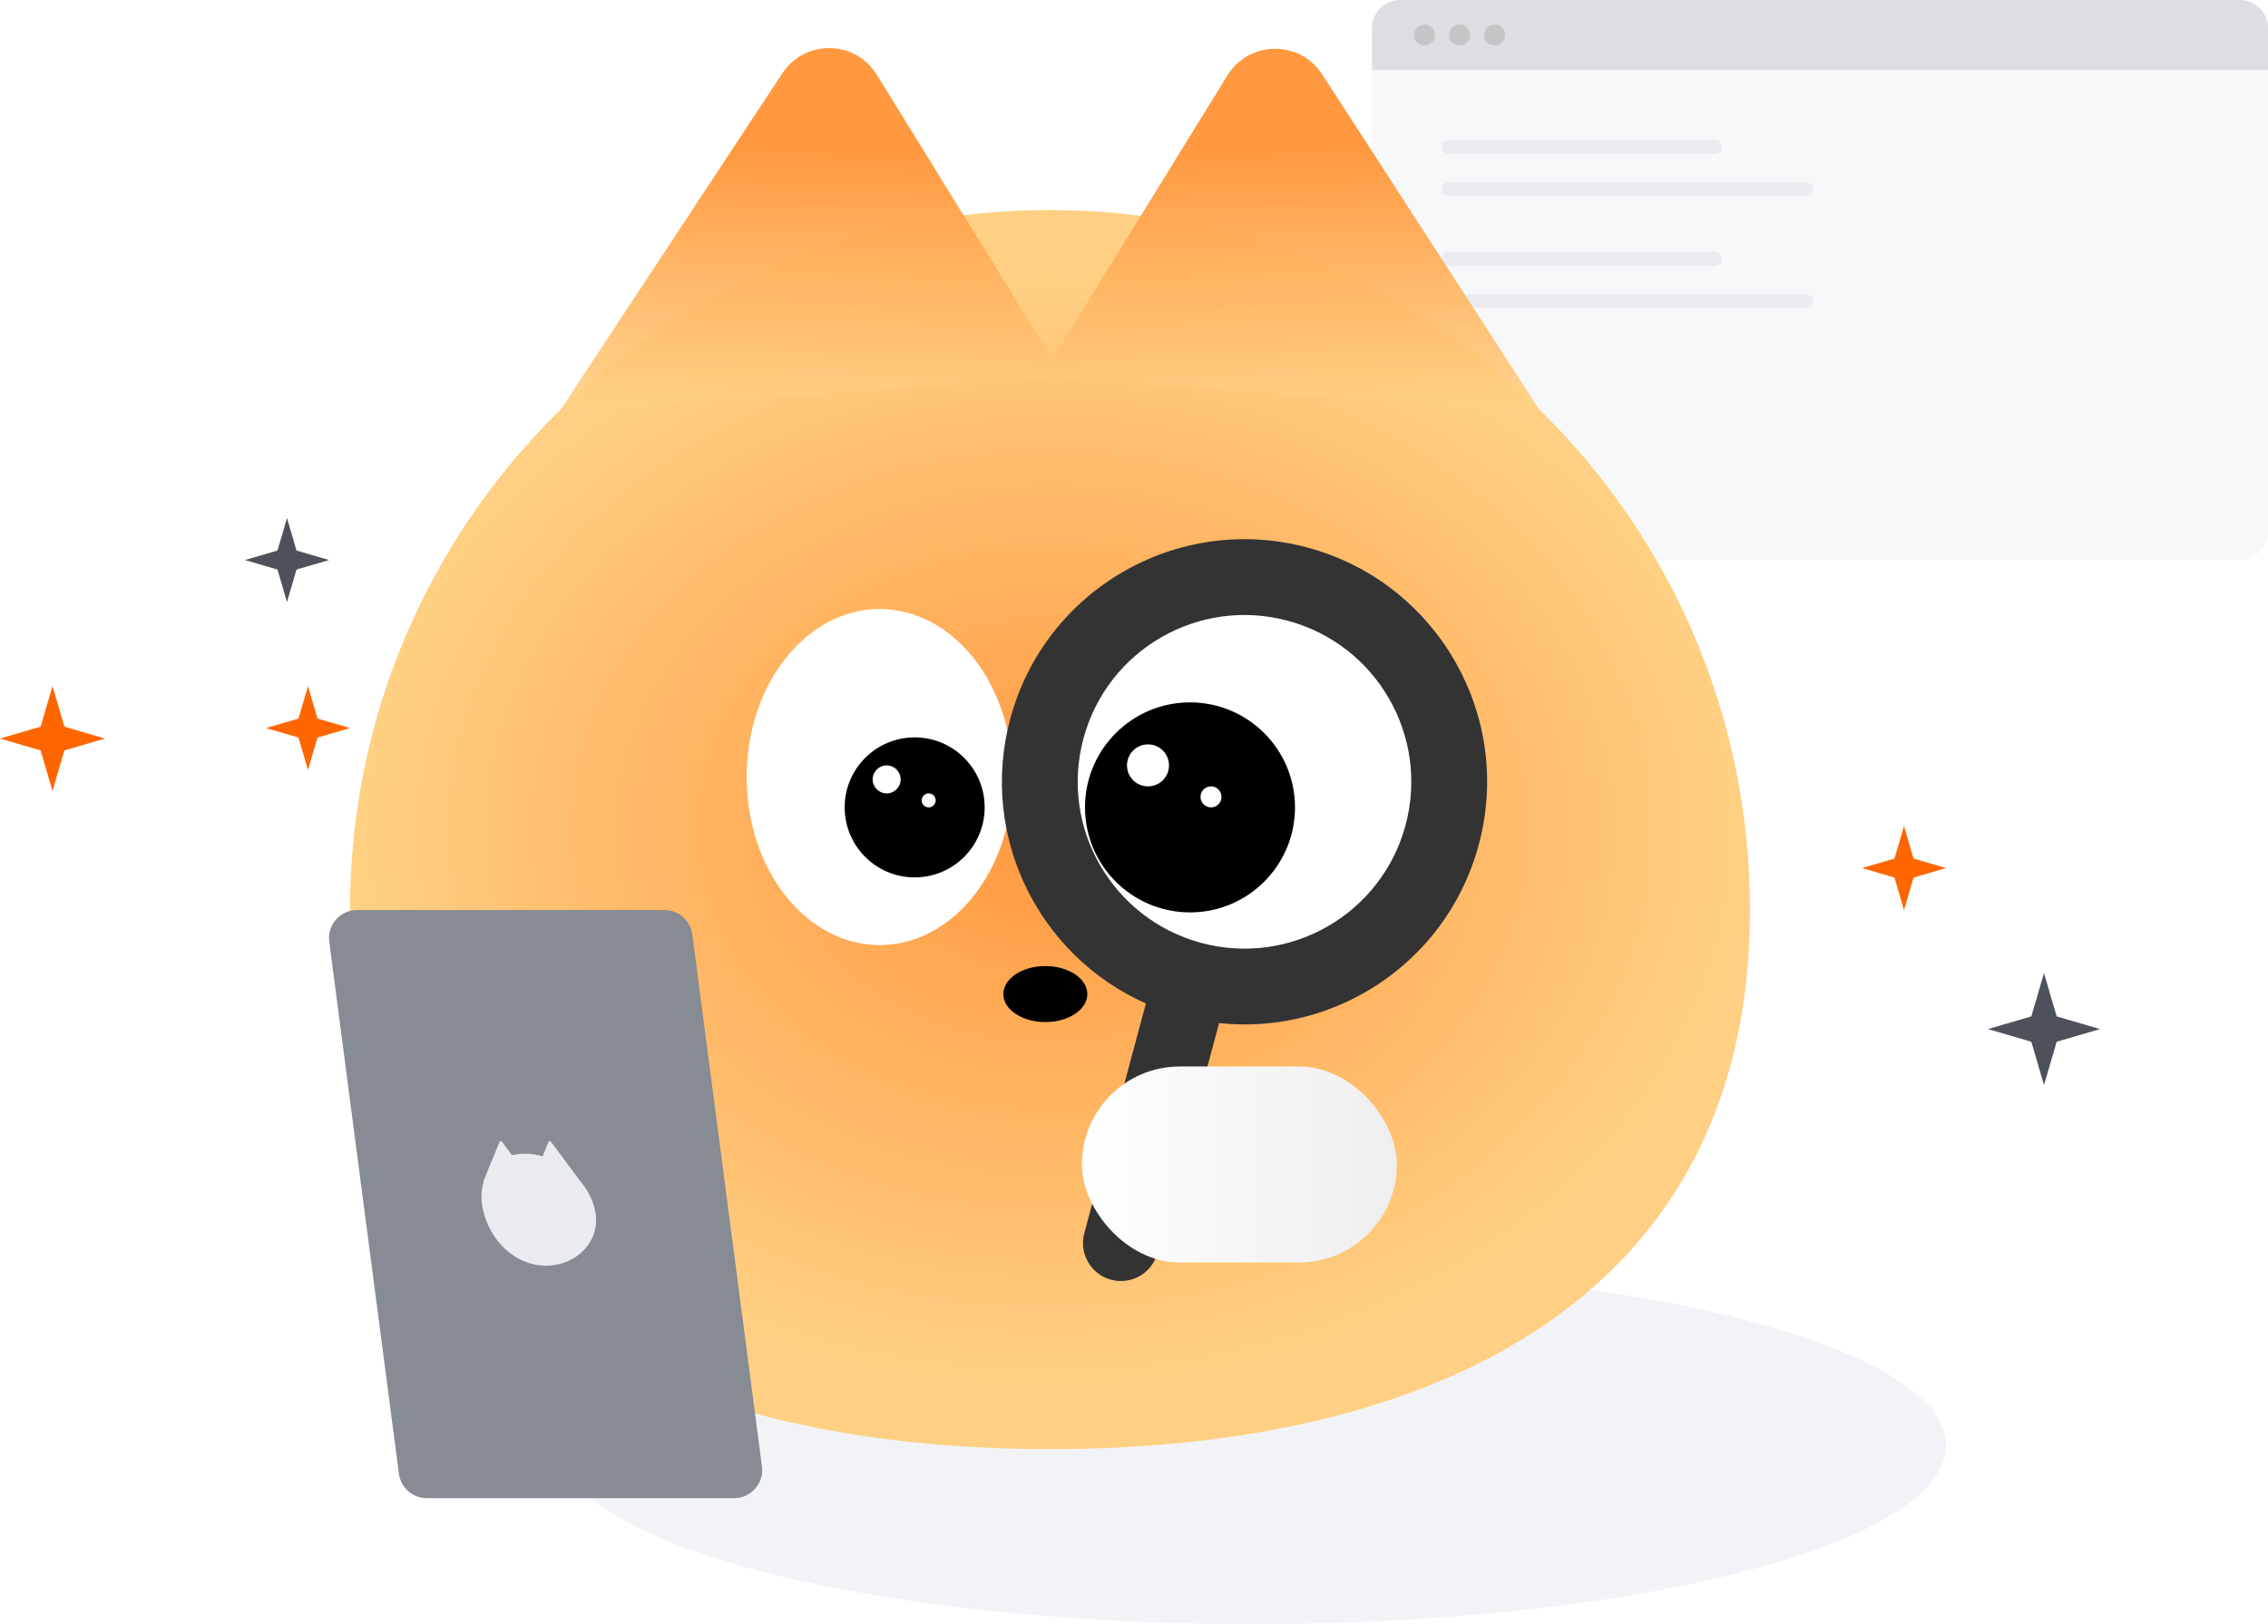 <svg width="324" height="232" viewBox="0 0 324 232" fill="none" xmlns="http://www.w3.org/2000/svg">
<ellipse cx="179" cy="206.5" rx="99" ry="25.5" fill="#F2F3F6"/>
<rect x="196" width="128" height="80" rx="4" fill="#F7F8FA"/>
<path d="M196 4C196 1.791 197.791 0 200 0H320C322.209 0 324 1.791 324 4V10H196V4Z" fill="#DCDEE3"/>
<circle cx="203.5" cy="5" r="1.5" fill="#C5C5C5"/>
<circle cx="208.5" cy="5" r="1.5" fill="#C5C5C5"/>
<circle cx="213.5" cy="5" r="1.5" fill="#C5C5C5"/>
<rect x="206" y="20" width="40" height="2" rx="1" fill="#EAEBEE"/>
<rect x="206" y="36" width="40" height="2" rx="1" fill="#EAEBEE"/>
<rect x="206" y="26" width="53" height="2" rx="1" fill="#EAEBEE"/>
<rect x="206" y="42" width="53" height="2" rx="1" fill="#EAEBEE"/>
<g filter="url(#filter0_n_1350_5943)">
<path d="M250 130C250 185.228 205.228 207 150 207C94.772 207 50 185.228 50 130C50 74.772 94.772 30 150 30C205.228 30 250 74.772 250 130Z" fill="url(#paint0_radial_1350_5943)"/>
</g>
<ellipse cx="125.667" cy="111" rx="19" ry="24" fill="white"/>
<ellipse cx="173.396" cy="110.966" rx="28.928" ry="30.641" fill="white"/>
<circle cx="130.667" cy="115.333" r="10" fill="black"/>
<circle cx="170" cy="115.333" r="15" fill="black"/>
<ellipse cx="149.333" cy="142" rx="6" ry="4" fill="black"/>
<circle cx="126.667" cy="111.333" r="2" fill="white"/>
<circle cx="164" cy="109.333" r="3" fill="white"/>
<circle cx="132.667" cy="114.333" r="1" fill="white"/>
<circle cx="173" cy="113.833" r="1.5" fill="white"/>
<g filter="url(#filter1_n_1350_5943)">
<path d="M175.355 10.764C178.441 5.765 185.683 5.686 188.877 10.617L220 58.667L148.667 54L175.355 10.764Z" fill="url(#paint1_linear_1350_5943)"/>
</g>
<g filter="url(#filter2_n_1350_5943)">
<path d="M125.253 10.67C122.182 5.694 114.984 5.588 111.766 10.47L80 58.667L152 54L125.253 10.67Z" fill="url(#paint2_linear_1350_5943)"/>
</g>
<path d="M187.617 78.451C205.581 83.755 216.135 102.452 211.259 120.649L211.016 121.51C206.23 137.718 190.543 147.892 174.157 146.146L165.359 178.98C164.585 181.869 161.616 183.584 158.727 182.81C155.839 182.036 154.124 179.066 154.898 176.178L163.697 143.342C148.368 136.543 139.837 119.418 144.314 102.711C149.267 84.225 168.269 73.254 186.755 78.208L187.617 78.451ZM183.953 88.668C171.243 85.262 158.18 92.805 154.774 105.514C151.369 118.223 158.911 131.287 171.62 134.693C184.33 138.098 197.394 130.556 200.799 117.846C204.204 105.137 196.662 92.073 183.953 88.668Z" fill="#333333"/>
<g filter="url(#filter3_n_1350_5943)">
<rect x="154.554" y="152.344" width="45" height="28" rx="14" fill="url(#paint3_linear_1350_5943)"/>
</g>
<path d="M94.933 130C96.941 130 98.638 131.489 98.898 133.48L108.851 209.48C109.164 211.875 107.3 214 104.885 214H60.953C58.945 214 57.248 212.511 56.987 210.52L47.034 134.52C46.721 132.125 48.586 130 51.001 130H94.933Z" fill="#868B94"/>
<path d="M71.357 163.124C71.416 162.98 71.609 162.956 71.702 163.08L73.15 165.027C73.719 164.877 74.335 164.797 74.991 164.797C75.836 164.797 76.686 164.929 77.516 165.171L78.357 163.124C78.416 162.98 78.609 162.956 78.702 163.08L82.861 168.671C83.89 169.876 84.65 171.288 84.991 172.797C85.991 177.215 82.409 180.797 77.991 180.797C73.573 180.797 69.991 177.215 68.991 172.797C68.662 171.34 68.724 169.974 69.111 168.797H69.028L71.357 163.124Z" fill="#EAEBEE"/>
<path d="M7.5 98L9.197 103.803L15 105.5L9.197 107.197L7.5 113L5.803 107.197L0 105.5L5.803 103.803L7.5 98Z" fill="#FF6600"/>
<path d="M41 74L42.358 78.642L47 80L42.358 81.358L41 86L39.642 81.358L35 80L39.642 78.642L41 74Z" fill="#4D5159"/>
<path d="M292 139L293.81 145.19L300 147L293.81 148.81L292 155L290.19 148.81L284 147L290.19 145.19L292 139Z" fill="#4D5159"/>
<path d="M44 98L45.358 102.642L50 104L45.358 105.358L44 110L42.642 105.358L38 104L42.642 102.642L44 98Z" fill="#FF6600"/>
<path d="M272 118L273.358 122.642L278 124L273.358 125.358L272 130L270.642 125.358L266 124L270.642 122.642L272 118Z" fill="#FF6600"/>
<defs>
<filter id="filter0_n_1350_5943" x="50" y="30" width="200" height="177" filterUnits="userSpaceOnUse" color-interpolation-filters="sRGB">
<feFlood flood-opacity="0" result="BackgroundImageFix"/>
<feBlend mode="normal" in="SourceGraphic" in2="BackgroundImageFix" result="shape"/>
<feTurbulence type="fractalNoise" baseFrequency="9.091 9.091" stitchTiles="stitch" numOctaves="3" result="noise" seed="2528" />
<feColorMatrix in="noise" type="luminanceToAlpha" result="alphaNoise" />
<feComponentTransfer in="alphaNoise" result="coloredNoise1">
<feFuncA type="discrete" tableValues="0 0 0 0 0 0 0 0 0 0 0 0 1 1 1 1 1 1 1 1 1 1 1 1 1 1 1 1 1 1 1 1 1 1 1 1 1 1 0 0 0 0 0 0 0 0 0 0 0 0 0 0 0 0 0 0 0 0 0 0 0 0 0 0 0 0 0 0 0 0 0 0 0 0 0 0 0 0 0 0 0 0 0 0 0 0 0 0 0 0 0 0 0 0 0 0 0 0 0 0 "/>
</feComponentTransfer>
<feComposite operator="in" in2="shape" in="coloredNoise1" result="noise1Clipped" />
<feComponentTransfer in="alphaNoise" result="coloredNoise2">
<feFuncA type="discrete" tableValues="0 0 0 0 0 0 0 0 0 0 0 0 0 0 0 0 0 0 0 0 0 0 0 0 0 0 0 0 0 0 0 0 0 0 0 0 0 0 0 0 0 0 0 0 0 0 0 0 0 0 0 0 0 0 0 0 0 0 0 0 0 0 1 1 1 1 1 1 1 1 1 1 1 1 1 1 1 1 1 1 1 1 1 1 1 1 1 1 0 0 0 0 0 0 0 0 0 0 0 0 "/>
</feComponentTransfer>
<feComposite operator="in" in2="shape" in="coloredNoise2" result="noise2Clipped" />
<feFlood flood-color="rgba(0, 0, 0, 0.25)" result="color1Flood" />
<feComposite operator="in" in2="noise1Clipped" in="color1Flood" result="color1" />
<feFlood flood-color="rgba(255, 255, 255, 0.25)" result="color2Flood" />
<feComposite operator="in" in2="noise2Clipped" in="color2Flood" result="color2" />
<feMerge result="effect1_noise_1350_5943">
<feMergeNode in="shape" />
<feMergeNode in="color1" />
<feMergeNode in="color2" />
</feMerge>
</filter>
<filter id="filter1_n_1350_5943" x="148.667" y="6.967" width="71.333" height="51.7" filterUnits="userSpaceOnUse" color-interpolation-filters="sRGB">
<feFlood flood-opacity="0" result="BackgroundImageFix"/>
<feBlend mode="normal" in="SourceGraphic" in2="BackgroundImageFix" result="shape"/>
<feTurbulence type="fractalNoise" baseFrequency="9.091 9.091" stitchTiles="stitch" numOctaves="3" result="noise" seed="3434" />
<feColorMatrix in="noise" type="luminanceToAlpha" result="alphaNoise" />
<feComponentTransfer in="alphaNoise" result="coloredNoise1">
<feFuncA type="discrete" tableValues="0 0 0 0 0 0 0 0 0 0 0 0 1 1 1 1 1 1 1 1 1 1 1 1 1 1 1 1 1 1 1 1 1 1 1 1 1 1 0 0 0 0 0 0 0 0 0 0 0 0 0 0 0 0 0 0 0 0 0 0 0 0 0 0 0 0 0 0 0 0 0 0 0 0 0 0 0 0 0 0 0 0 0 0 0 0 0 0 0 0 0 0 0 0 0 0 0 0 0 0 "/>
</feComponentTransfer>
<feComposite operator="in" in2="shape" in="coloredNoise1" result="noise1Clipped" />
<feComponentTransfer in="alphaNoise" result="coloredNoise2">
<feFuncA type="discrete" tableValues="0 0 0 0 0 0 0 0 0 0 0 0 0 0 0 0 0 0 0 0 0 0 0 0 0 0 0 0 0 0 0 0 0 0 0 0 0 0 0 0 0 0 0 0 0 0 0 0 0 0 0 0 0 0 0 0 0 0 0 0 0 0 1 1 1 1 1 1 1 1 1 1 1 1 1 1 1 1 1 1 1 1 1 1 1 1 1 1 0 0 0 0 0 0 0 0 0 0 0 0 "/>
</feComponentTransfer>
<feComposite operator="in" in2="shape" in="coloredNoise2" result="noise2Clipped" />
<feFlood flood-color="rgba(0, 0, 0, 0.25)" result="color1Flood" />
<feComposite operator="in" in2="noise1Clipped" in="color1Flood" result="color1" />
<feFlood flood-color="rgba(255, 255, 255, 0)" result="color2Flood" />
<feComposite operator="in" in2="noise2Clipped" in="color2Flood" result="color2" />
<feMerge result="effect1_noise_1350_5943">
<feMergeNode in="shape" />
<feMergeNode in="color1" />
<feMergeNode in="color2" />
</feMerge>
</filter>
<filter id="filter2_n_1350_5943" x="80" y="6.873" width="72" height="51.794" filterUnits="userSpaceOnUse" color-interpolation-filters="sRGB">
<feFlood flood-opacity="0" result="BackgroundImageFix"/>
<feBlend mode="normal" in="SourceGraphic" in2="BackgroundImageFix" result="shape"/>
<feTurbulence type="fractalNoise" baseFrequency="9.091 9.091" stitchTiles="stitch" numOctaves="3" result="noise" seed="3434" />
<feColorMatrix in="noise" type="luminanceToAlpha" result="alphaNoise" />
<feComponentTransfer in="alphaNoise" result="coloredNoise1">
<feFuncA type="discrete" tableValues="0 0 0 0 0 0 0 0 0 0 0 0 1 1 1 1 1 1 1 1 1 1 1 1 1 1 1 1 1 1 1 1 1 1 1 1 1 1 0 0 0 0 0 0 0 0 0 0 0 0 0 0 0 0 0 0 0 0 0 0 0 0 0 0 0 0 0 0 0 0 0 0 0 0 0 0 0 0 0 0 0 0 0 0 0 0 0 0 0 0 0 0 0 0 0 0 0 0 0 0 "/>
</feComponentTransfer>
<feComposite operator="in" in2="shape" in="coloredNoise1" result="noise1Clipped" />
<feComponentTransfer in="alphaNoise" result="coloredNoise2">
<feFuncA type="discrete" tableValues="0 0 0 0 0 0 0 0 0 0 0 0 0 0 0 0 0 0 0 0 0 0 0 0 0 0 0 0 0 0 0 0 0 0 0 0 0 0 0 0 0 0 0 0 0 0 0 0 0 0 0 0 0 0 0 0 0 0 0 0 0 0 1 1 1 1 1 1 1 1 1 1 1 1 1 1 1 1 1 1 1 1 1 1 1 1 1 1 0 0 0 0 0 0 0 0 0 0 0 0 "/>
</feComponentTransfer>
<feComposite operator="in" in2="shape" in="coloredNoise2" result="noise2Clipped" />
<feFlood flood-color="rgba(0, 0, 0, 0.25)" result="color1Flood" />
<feComposite operator="in" in2="noise1Clipped" in="color1Flood" result="color1" />
<feFlood flood-color="rgba(255, 255, 255, 0)" result="color2Flood" />
<feComposite operator="in" in2="noise2Clipped" in="color2Flood" result="color2" />
<feMerge result="effect1_noise_1350_5943">
<feMergeNode in="shape" />
<feMergeNode in="color1" />
<feMergeNode in="color2" />
</feMerge>
</filter>
<filter id="filter3_n_1350_5943" x="154.554" y="152.344" width="45" height="28" filterUnits="userSpaceOnUse" color-interpolation-filters="sRGB">
<feFlood flood-opacity="0" result="BackgroundImageFix"/>
<feBlend mode="normal" in="SourceGraphic" in2="BackgroundImageFix" result="shape"/>
<feTurbulence type="fractalNoise" baseFrequency="9.091 9.091" stitchTiles="stitch" numOctaves="3" result="noise" seed="2528" />
<feColorMatrix in="noise" type="luminanceToAlpha" result="alphaNoise" />
<feComponentTransfer in="alphaNoise" result="coloredNoise1">
<feFuncA type="discrete" tableValues="0 0 0 0 0 0 0 0 0 0 0 0 1 1 1 1 1 1 1 1 1 1 1 1 1 1 1 1 1 1 1 1 1 1 1 1 1 1 0 0 0 0 0 0 0 0 0 0 0 0 0 0 0 0 0 0 0 0 0 0 0 0 0 0 0 0 0 0 0 0 0 0 0 0 0 0 0 0 0 0 0 0 0 0 0 0 0 0 0 0 0 0 0 0 0 0 0 0 0 0 "/>
</feComponentTransfer>
<feComposite operator="in" in2="shape" in="coloredNoise1" result="noise1Clipped" />
<feComponentTransfer in="alphaNoise" result="coloredNoise2">
<feFuncA type="discrete" tableValues="0 0 0 0 0 0 0 0 0 0 0 0 0 0 0 0 0 0 0 0 0 0 0 0 0 0 0 0 0 0 0 0 0 0 0 0 0 0 0 0 0 0 0 0 0 0 0 0 0 0 0 0 0 0 0 0 0 0 0 0 0 0 1 1 1 1 1 1 1 1 1 1 1 1 1 1 1 1 1 1 1 1 1 1 1 1 1 1 0 0 0 0 0 0 0 0 0 0 0 0 "/>
</feComponentTransfer>
<feComposite operator="in" in2="shape" in="coloredNoise2" result="noise2Clipped" />
<feFlood flood-color="rgba(0, 0, 0, 0.25)" result="color1Flood" />
<feComposite operator="in" in2="noise1Clipped" in="color1Flood" result="color1" />
<feFlood flood-color="rgba(255, 255, 255, 0.25)" result="color2Flood" />
<feComposite operator="in" in2="noise2Clipped" in="color2Flood" result="color2" />
<feMerge result="effect1_noise_1350_5943">
<feMergeNode in="shape" />
<feMergeNode in="color1" />
<feMergeNode in="color2" />
</feMerge>
</filter>
<radialGradient id="paint0_radial_1350_5943" cx="0" cy="0" r="1" gradientUnits="userSpaceOnUse" gradientTransform="translate(150 118.5) rotate(180) scale(100 79.159)">
<stop stop-color="#FF983F"/>
<stop offset="1" stop-color="#FFD083"/>
</radialGradient>
<linearGradient id="paint1_linear_1350_5943" x1="186" y1="9.333" x2="187.333" y2="58.667" gradientUnits="userSpaceOnUse">
<stop offset="0.236" stop-color="#FF983F"/>
<stop offset="1" stop-color="#FFD083" stop-opacity="0.9"/>
</linearGradient>
<linearGradient id="paint2_linear_1350_5943" x1="114.667" y1="9.333" x2="113.333" y2="58.667" gradientUnits="userSpaceOnUse">
<stop offset="0.236" stop-color="#FF983F"/>
<stop offset="1" stop-color="#FFD083" stop-opacity="0.9"/>
</linearGradient>
<linearGradient id="paint3_linear_1350_5943" x1="154.554" y1="166.344" x2="199.554" y2="166.344" gradientUnits="userSpaceOnUse">
<stop stop-color="white"/>
<stop offset="1" stop-color="#EEEEEE"/>
</linearGradient>
</defs>
</svg>
